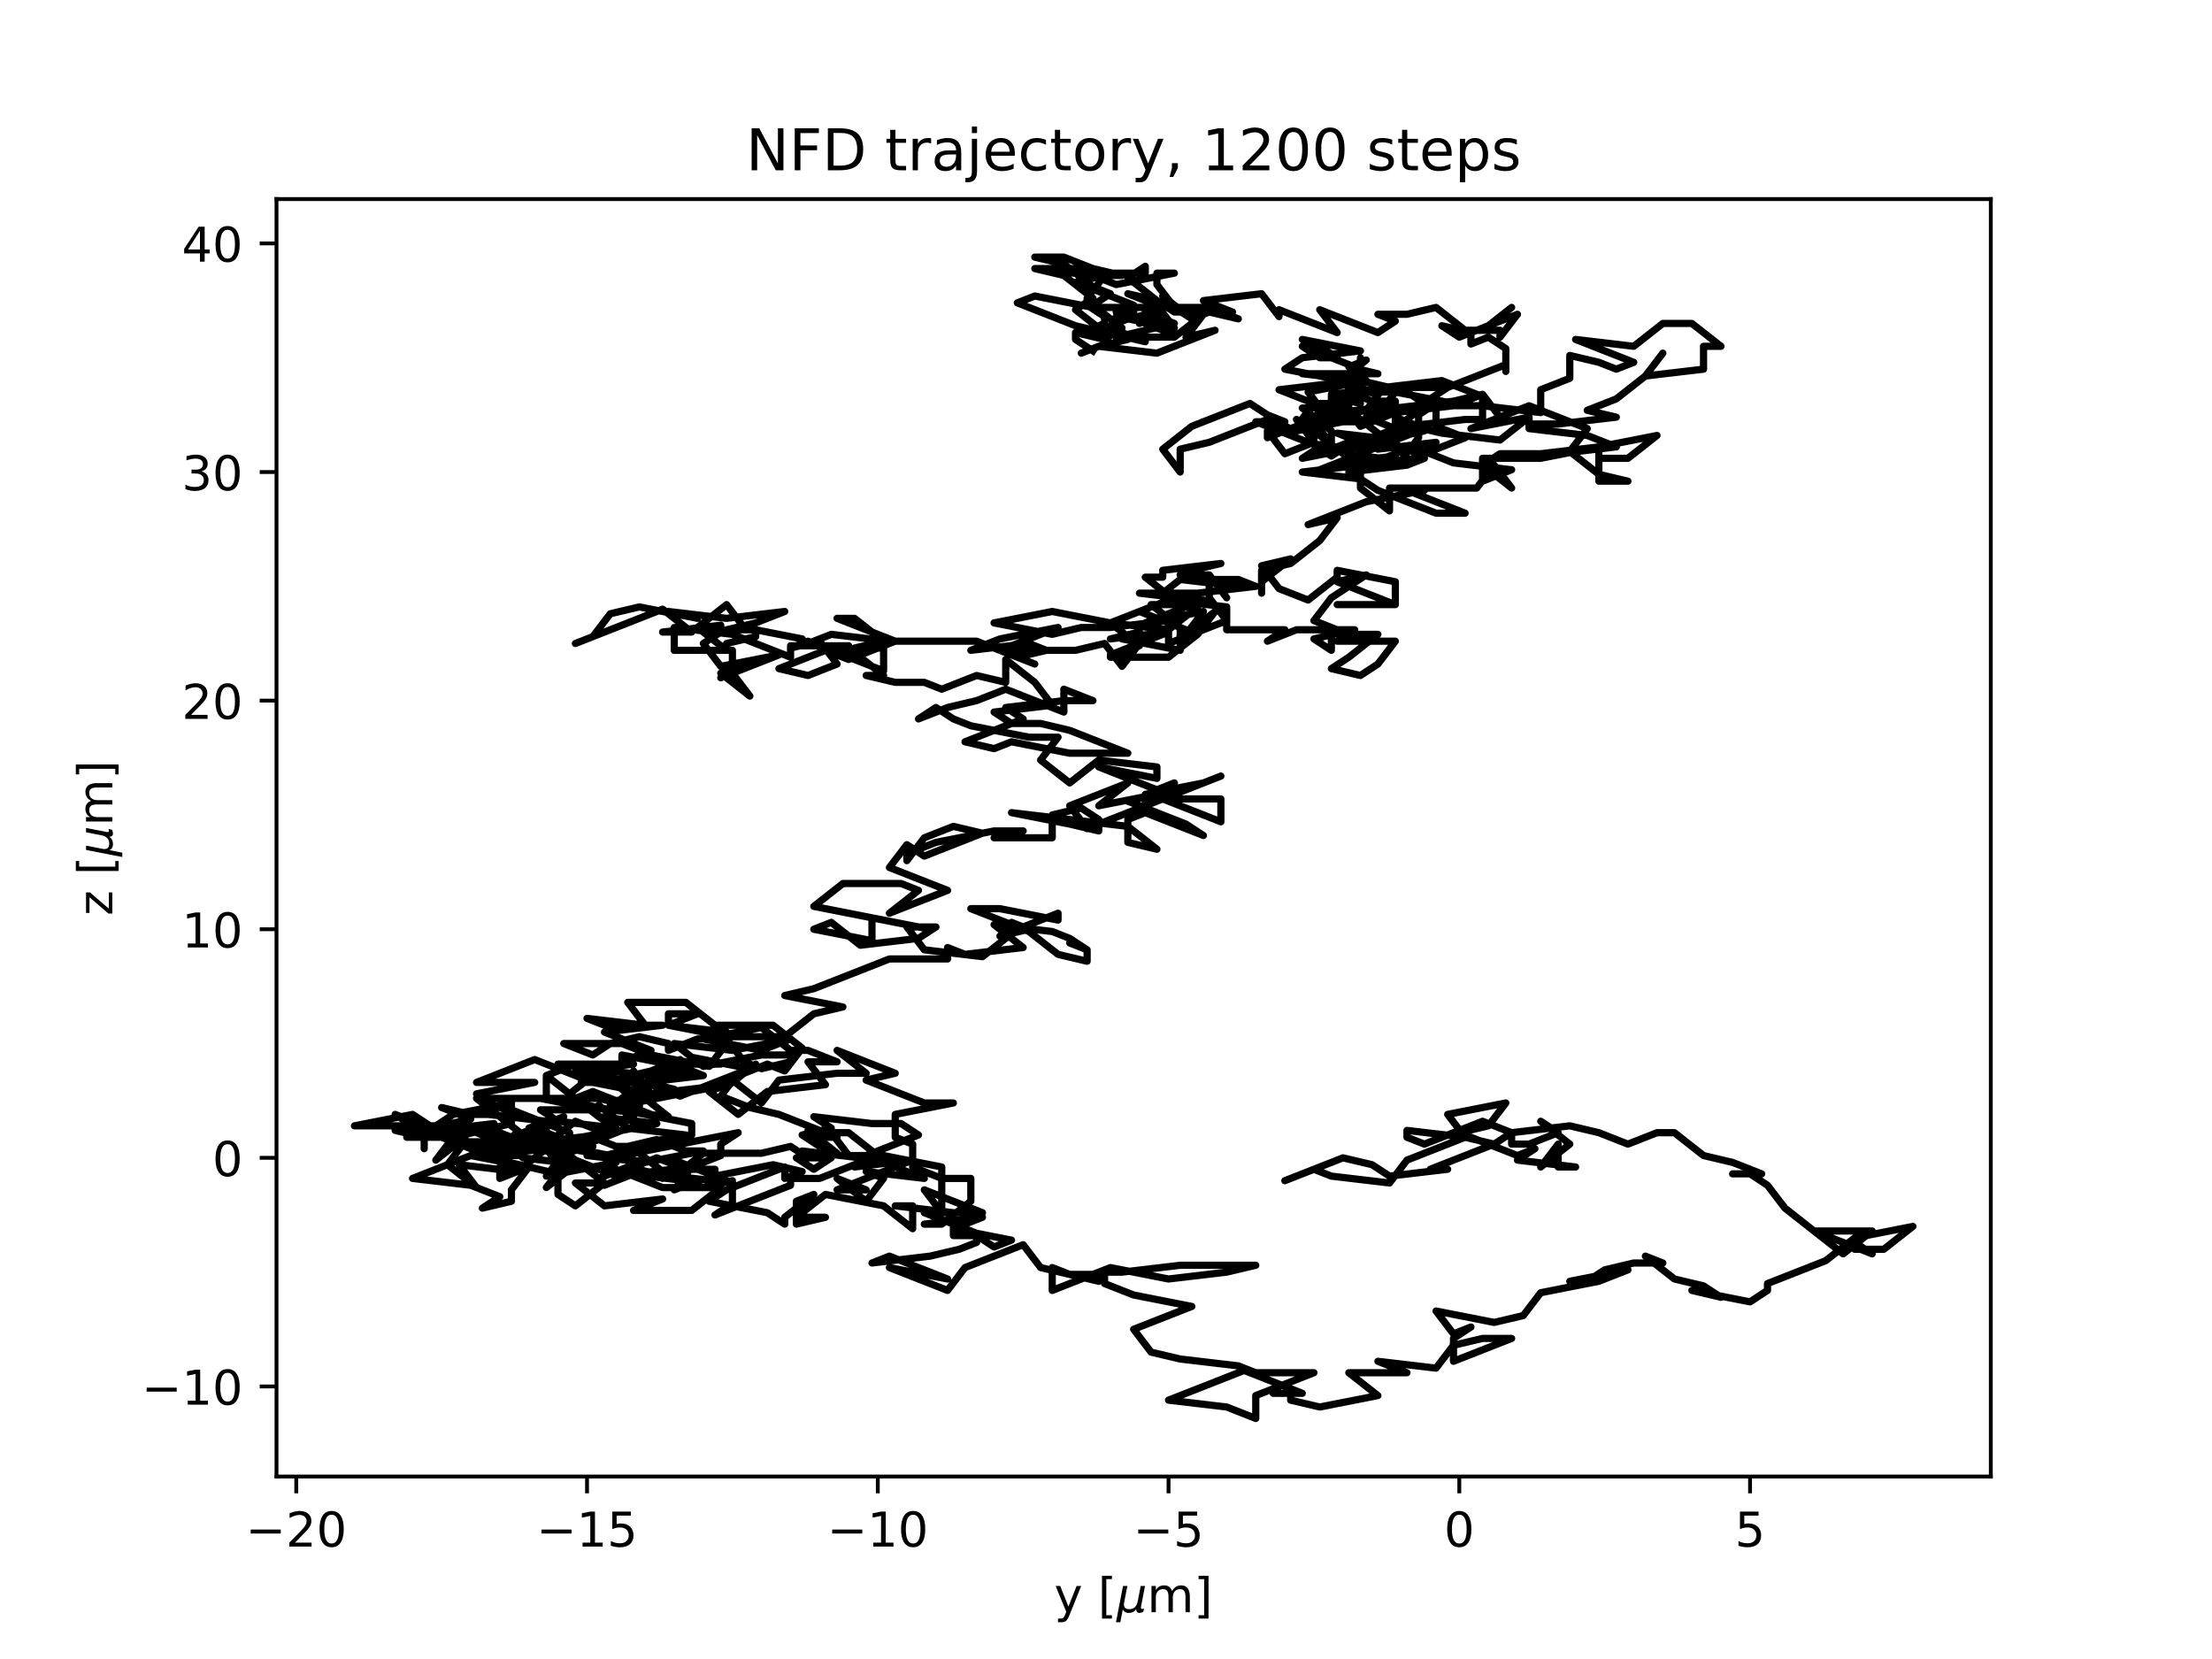 <?xml version="1.0" encoding="utf-8" standalone="no"?>
<!DOCTYPE svg PUBLIC "-//W3C//DTD SVG 1.1//EN"
  "http://www.w3.org/Graphics/SVG/1.1/DTD/svg11.dtd">
<!-- Created with matplotlib (https://matplotlib.org/) -->
<svg height="345.6pt" version="1.1" viewBox="0 0 460.8 345.6" width="460.8pt" xmlns="http://www.w3.org/2000/svg" xmlns:xlink="http://www.w3.org/1999/xlink">
 <defs>
  <style type="text/css">*{stroke-linecap:butt;stroke-linejoin:round;}</style>
 </defs>
 <g id="figure_1">
  <g id="patch_1">
   <path d="M 0 345.6 
L 460.8 345.6 
L 460.8 0 
L 0 0 
z
" style="fill:#ffffff;"/>
  </g>
  <g id="axes_1">
   <g id="patch_2">
    <path d="M 57.6 307.584 
L 414.72 307.584 
L 414.72 41.472 
L 57.6 41.472 
z
" style="fill:#ffffff;"/>
   </g>
   <g id="matplotlib.axis_1">
    <g id="xtick_1">
     <g id="line2d_1">
      <defs>
       <path d="M 0 0 
L 0 3.5 
" id="ma112eb4468" style="stroke:#000000;stroke-width:0.8;"/>
      </defs>
      <g>
       <use style="stroke:#000000;stroke-width:0.8;" x="61.719" xlink:href="#ma112eb4468" y="307.584"/>
      </g>
     </g>
     <g id="text_1">
      <!-- −20 -->
      <g transform="translate(51.166 322.182)scale(0.1 -0.1)">
       <defs>
        <path d="M 10.594 35.5 
L 73.188 35.5 
L 73.188 27.203 
L 10.594 27.203 
z
" id="DejaVuSans-8722"/>
        <path d="M 19.188 8.297 
L 53.609 8.297 
L 53.609 0 
L 7.328 0 
L 7.328 8.297 
Q 12.938 14.109 22.625 23.891 
Q 32.328 33.688 34.812 36.531 
Q 39.547 41.844 41.422 45.531 
Q 43.312 49.219 43.312 52.781 
Q 43.312 58.594 39.234 62.25 
Q 35.156 65.922 28.609 65.922 
Q 23.969 65.922 18.812 64.312 
Q 13.672 62.703 7.812 59.422 
L 7.812 69.391 
Q 13.766 71.781 18.938 73 
Q 24.125 74.219 28.422 74.219 
Q 39.75 74.219 46.484 68.547 
Q 53.219 62.891 53.219 53.422 
Q 53.219 48.922 51.531 44.891 
Q 49.859 40.875 45.406 35.406 
Q 44.188 33.984 37.641 27.219 
Q 31.109 20.453 19.188 8.297 
z
" id="DejaVuSans-50"/>
        <path d="M 31.781 66.406 
Q 24.172 66.406 20.328 58.906 
Q 16.5 51.422 16.5 36.375 
Q 16.5 21.391 20.328 13.891 
Q 24.172 6.391 31.781 6.391 
Q 39.453 6.391 43.281 13.891 
Q 47.125 21.391 47.125 36.375 
Q 47.125 51.422 43.281 58.906 
Q 39.453 66.406 31.781 66.406 
z
M 31.781 74.219 
Q 44.047 74.219 50.516 64.516 
Q 56.984 54.828 56.984 36.375 
Q 56.984 17.969 50.516 8.266 
Q 44.047 -1.422 31.781 -1.422 
Q 19.531 -1.422 13.062 8.266 
Q 6.594 17.969 6.594 36.375 
Q 6.594 54.828 13.062 64.516 
Q 19.531 74.219 31.781 74.219 
z
" id="DejaVuSans-48"/>
       </defs>
       <use xlink:href="#DejaVuSans-8722"/>
       <use x="83.789" xlink:href="#DejaVuSans-50"/>
       <use x="147.412" xlink:href="#DejaVuSans-48"/>
      </g>
     </g>
    </g>
    <g id="xtick_2">
     <g id="line2d_2">
      <g>
       <use style="stroke:#000000;stroke-width:0.8;" x="122.289" xlink:href="#ma112eb4468" y="307.584"/>
      </g>
     </g>
     <g id="text_2">
      <!-- −15 -->
      <g transform="translate(111.736 322.182)scale(0.1 -0.1)">
       <defs>
        <path d="M 12.406 8.297 
L 28.516 8.297 
L 28.516 63.922 
L 10.984 60.406 
L 10.984 69.391 
L 28.422 72.906 
L 38.281 72.906 
L 38.281 8.297 
L 54.391 8.297 
L 54.391 0 
L 12.406 0 
z
" id="DejaVuSans-49"/>
        <path d="M 10.797 72.906 
L 49.516 72.906 
L 49.516 64.594 
L 19.828 64.594 
L 19.828 46.734 
Q 21.969 47.469 24.109 47.828 
Q 26.266 48.188 28.422 48.188 
Q 40.625 48.188 47.75 41.5 
Q 54.891 34.812 54.891 23.391 
Q 54.891 11.625 47.562 5.094 
Q 40.234 -1.422 26.906 -1.422 
Q 22.312 -1.422 17.547 -0.641 
Q 12.797 0.141 7.719 1.703 
L 7.719 11.625 
Q 12.109 9.234 16.797 8.062 
Q 21.484 6.891 26.703 6.891 
Q 35.156 6.891 40.078 11.328 
Q 45.016 15.766 45.016 23.391 
Q 45.016 31 40.078 35.438 
Q 35.156 39.891 26.703 39.891 
Q 22.75 39.891 18.812 39.016 
Q 14.891 38.141 10.797 36.281 
z
" id="DejaVuSans-53"/>
       </defs>
       <use xlink:href="#DejaVuSans-8722"/>
       <use x="83.789" xlink:href="#DejaVuSans-49"/>
       <use x="147.412" xlink:href="#DejaVuSans-53"/>
      </g>
     </g>
    </g>
    <g id="xtick_3">
     <g id="line2d_3">
      <g>
       <use style="stroke:#000000;stroke-width:0.8;" x="182.859" xlink:href="#ma112eb4468" y="307.584"/>
      </g>
     </g>
     <g id="text_3">
      <!-- −10 -->
      <g transform="translate(172.306 322.182)scale(0.1 -0.1)">
       <use xlink:href="#DejaVuSans-8722"/>
       <use x="83.789" xlink:href="#DejaVuSans-49"/>
       <use x="147.412" xlink:href="#DejaVuSans-48"/>
      </g>
     </g>
    </g>
    <g id="xtick_4">
     <g id="line2d_4">
      <g>
       <use style="stroke:#000000;stroke-width:0.8;" x="243.428" xlink:href="#ma112eb4468" y="307.584"/>
      </g>
     </g>
     <g id="text_4">
      <!-- −5 -->
      <g transform="translate(236.057 322.182)scale(0.1 -0.1)">
       <use xlink:href="#DejaVuSans-8722"/>
       <use x="83.789" xlink:href="#DejaVuSans-53"/>
      </g>
     </g>
    </g>
    <g id="xtick_5">
     <g id="line2d_5">
      <g>
       <use style="stroke:#000000;stroke-width:0.8;" x="303.998" xlink:href="#ma112eb4468" y="307.584"/>
      </g>
     </g>
     <g id="text_5">
      <!-- 0 -->
      <g transform="translate(300.817 322.182)scale(0.1 -0.1)">
       <use xlink:href="#DejaVuSans-48"/>
      </g>
     </g>
    </g>
    <g id="xtick_6">
     <g id="line2d_6">
      <g>
       <use style="stroke:#000000;stroke-width:0.8;" x="364.568" xlink:href="#ma112eb4468" y="307.584"/>
      </g>
     </g>
     <g id="text_6">
      <!-- 5 -->
      <g transform="translate(361.387 322.182)scale(0.1 -0.1)">
       <use xlink:href="#DejaVuSans-53"/>
      </g>
     </g>
    </g>
    <g id="text_7">
     <!-- y [${\mu}$m] -->
     <g transform="translate(219.61 335.862)scale(0.1 -0.1)">
      <defs>
       <path d="M 32.172 -5.078 
Q 28.375 -14.844 24.75 -17.812 
Q 21.141 -20.797 15.094 -20.797 
L 7.906 -20.797 
L 7.906 -13.281 
L 13.188 -13.281 
Q 16.891 -13.281 18.938 -11.516 
Q 21 -9.766 23.484 -3.219 
L 25.094 0.875 
L 2.984 54.688 
L 12.5 54.688 
L 29.594 11.922 
L 46.688 54.688 
L 56.203 54.688 
z
" id="DejaVuSans-121"/>
       <path id="DejaVuSans-32"/>
       <path d="M 8.594 75.984 
L 29.297 75.984 
L 29.297 69 
L 17.578 69 
L 17.578 -6.203 
L 29.297 -6.203 
L 29.297 -13.188 
L 8.594 -13.188 
z
" id="DejaVuSans-91"/>
       <path d="M -1.312 -20.797 
L 13.375 54.688 
L 22.406 54.688 
L 15.766 20.656 
Q 15.578 19.625 15.422 18.359 
Q 15.281 17.094 15.281 15.828 
Q 15.281 11.281 18.141 8.828 
Q 21 6.391 26.312 6.391 
Q 33.547 6.391 37.984 10.484 
Q 42.438 14.594 44 22.797 
L 50.203 54.688 
L 59.188 54.688 
L 51.031 12.641 
Q 50.828 11.719 50.75 11.031 
Q 50.688 10.359 50.688 9.812 
Q 50.688 8.297 51.297 7.594 
Q 51.906 6.891 53.219 6.891 
Q 53.719 6.891 54.562 7.125 
Q 55.422 7.375 56.984 8.016 
L 55.609 0.781 
Q 53.469 -0.297 51.516 -0.859 
Q 49.562 -1.422 47.703 -1.422 
Q 44.484 -1.422 42.656 0.625 
Q 40.828 2.688 40.828 6.297 
Q 38.094 2.391 34.297 0.484 
Q 30.516 -1.422 25.391 -1.422 
Q 20.844 -1.422 17.453 0.672 
Q 14.062 2.781 12.984 6.203 
L 7.719 -20.797 
z
" id="DejaVuSans-Oblique-956"/>
       <path d="M 52 44.188 
Q 55.375 50.25 60.062 53.125 
Q 64.75 56 71.094 56 
Q 79.641 56 84.281 50.016 
Q 88.922 44.047 88.922 33.016 
L 88.922 0 
L 79.891 0 
L 79.891 32.719 
Q 79.891 40.578 77.094 44.375 
Q 74.312 48.188 68.609 48.188 
Q 61.625 48.188 57.562 43.547 
Q 53.516 38.922 53.516 30.906 
L 53.516 0 
L 44.484 0 
L 44.484 32.719 
Q 44.484 40.625 41.703 44.406 
Q 38.922 48.188 33.109 48.188 
Q 26.219 48.188 22.156 43.531 
Q 18.109 38.875 18.109 30.906 
L 18.109 0 
L 9.078 0 
L 9.078 54.688 
L 18.109 54.688 
L 18.109 46.188 
Q 21.188 51.219 25.484 53.609 
Q 29.781 56 35.688 56 
Q 41.656 56 45.828 52.969 
Q 50 49.953 52 44.188 
z
" id="DejaVuSans-109"/>
       <path d="M 30.422 75.984 
L 30.422 -13.188 
L 9.719 -13.188 
L 9.719 -6.203 
L 21.391 -6.203 
L 21.391 69 
L 9.719 69 
L 9.719 75.984 
z
" id="DejaVuSans-93"/>
      </defs>
      <use transform="translate(0 0.016)" xlink:href="#DejaVuSans-121"/>
      <use transform="translate(59.18 0.016)" xlink:href="#DejaVuSans-32"/>
      <use transform="translate(90.967 0.016)" xlink:href="#DejaVuSans-91"/>
      <use transform="translate(129.98 0.016)" xlink:href="#DejaVuSans-Oblique-956"/>
      <use transform="translate(193.604 0.016)" xlink:href="#DejaVuSans-109"/>
      <use transform="translate(291.016 0.016)" xlink:href="#DejaVuSans-93"/>
     </g>
    </g>
   </g>
   <g id="matplotlib.axis_2">
    <g id="ytick_1">
     <g id="line2d_7">
      <defs>
       <path d="M 0 0 
L -3.5 0 
" id="mf920c68a97" style="stroke:#000000;stroke-width:0.8;"/>
      </defs>
      <g>
       <use style="stroke:#000000;stroke-width:0.8;" x="57.6" xlink:href="#mf920c68a97" y="288.821"/>
      </g>
     </g>
     <g id="text_8">
      <!-- −10 -->
      <g transform="translate(29.495 292.62)scale(0.1 -0.1)">
       <use xlink:href="#DejaVuSans-8722"/>
       <use x="83.789" xlink:href="#DejaVuSans-49"/>
       <use x="147.412" xlink:href="#DejaVuSans-48"/>
      </g>
     </g>
    </g>
    <g id="ytick_2">
     <g id="line2d_8">
      <g>
       <use style="stroke:#000000;stroke-width:0.8;" x="57.6" xlink:href="#mf920c68a97" y="241.199"/>
      </g>
     </g>
     <g id="text_9">
      <!-- 0 -->
      <g transform="translate(44.237 244.998)scale(0.1 -0.1)">
       <use xlink:href="#DejaVuSans-48"/>
      </g>
     </g>
    </g>
    <g id="ytick_3">
     <g id="line2d_9">
      <g>
       <use style="stroke:#000000;stroke-width:0.8;" x="57.6" xlink:href="#mf920c68a97" y="193.577"/>
      </g>
     </g>
     <g id="text_10">
      <!-- 10 -->
      <g transform="translate(37.875 197.376)scale(0.1 -0.1)">
       <use xlink:href="#DejaVuSans-49"/>
       <use x="63.623" xlink:href="#DejaVuSans-48"/>
      </g>
     </g>
    </g>
    <g id="ytick_4">
     <g id="line2d_10">
      <g>
       <use style="stroke:#000000;stroke-width:0.8;" x="57.6" xlink:href="#mf920c68a97" y="145.955"/>
      </g>
     </g>
     <g id="text_11">
      <!-- 20 -->
      <g transform="translate(37.875 149.754)scale(0.1 -0.1)">
       <use xlink:href="#DejaVuSans-50"/>
       <use x="63.623" xlink:href="#DejaVuSans-48"/>
      </g>
     </g>
    </g>
    <g id="ytick_5">
     <g id="line2d_11">
      <g>
       <use style="stroke:#000000;stroke-width:0.8;" x="57.6" xlink:href="#mf920c68a97" y="98.333"/>
      </g>
     </g>
     <g id="text_12">
      <!-- 30 -->
      <g transform="translate(37.875 102.132)scale(0.1 -0.1)">
       <defs>
        <path d="M 40.578 39.312 
Q 47.656 37.797 51.625 33 
Q 55.609 28.219 55.609 21.188 
Q 55.609 10.406 48.188 4.484 
Q 40.766 -1.422 27.094 -1.422 
Q 22.516 -1.422 17.656 -0.516 
Q 12.797 0.391 7.625 2.203 
L 7.625 11.719 
Q 11.719 9.328 16.594 8.109 
Q 21.484 6.891 26.812 6.891 
Q 36.078 6.891 40.938 10.547 
Q 45.797 14.203 45.797 21.188 
Q 45.797 27.641 41.281 31.266 
Q 36.766 34.906 28.719 34.906 
L 20.219 34.906 
L 20.219 43.016 
L 29.109 43.016 
Q 36.375 43.016 40.234 45.922 
Q 44.094 48.828 44.094 54.297 
Q 44.094 59.906 40.109 62.906 
Q 36.141 65.922 28.719 65.922 
Q 24.656 65.922 20.016 65.031 
Q 15.375 64.156 9.812 62.312 
L 9.812 71.094 
Q 15.438 72.656 20.344 73.438 
Q 25.25 74.219 29.594 74.219 
Q 40.828 74.219 47.359 69.109 
Q 53.906 64.016 53.906 55.328 
Q 53.906 49.266 50.438 45.094 
Q 46.969 40.922 40.578 39.312 
z
" id="DejaVuSans-51"/>
       </defs>
       <use xlink:href="#DejaVuSans-51"/>
       <use x="63.623" xlink:href="#DejaVuSans-48"/>
      </g>
     </g>
    </g>
    <g id="ytick_6">
     <g id="line2d_12">
      <g>
       <use style="stroke:#000000;stroke-width:0.8;" x="57.6" xlink:href="#mf920c68a97" y="50.711"/>
      </g>
     </g>
     <g id="text_13">
      <!-- 40 -->
      <g transform="translate(37.875 54.51)scale(0.1 -0.1)">
       <defs>
        <path d="M 37.797 64.312 
L 12.891 25.391 
L 37.797 25.391 
z
M 35.203 72.906 
L 47.609 72.906 
L 47.609 25.391 
L 58.016 25.391 
L 58.016 17.188 
L 47.609 17.188 
L 47.609 0 
L 37.797 0 
L 37.797 17.188 
L 4.891 17.188 
L 4.891 26.703 
z
" id="DejaVuSans-52"/>
       </defs>
       <use xlink:href="#DejaVuSans-52"/>
       <use x="63.623" xlink:href="#DejaVuSans-48"/>
      </g>
     </g>
    </g>
    <g id="text_14">
     <!-- z [${\mu}$m] -->
     <g transform="translate(23.395 190.728)rotate(-90)scale(0.1 -0.1)">
      <defs>
       <path d="M 5.516 54.688 
L 48.188 54.688 
L 48.188 46.484 
L 14.406 7.172 
L 48.188 7.172 
L 48.188 0 
L 4.297 0 
L 4.297 8.203 
L 38.094 47.516 
L 5.516 47.516 
z
" id="DejaVuSans-122"/>
      </defs>
      <use transform="translate(0 0.016)" xlink:href="#DejaVuSans-122"/>
      <use transform="translate(52.49 0.016)" xlink:href="#DejaVuSans-32"/>
      <use transform="translate(84.277 0.016)" xlink:href="#DejaVuSans-91"/>
      <use transform="translate(123.291 0.016)" xlink:href="#DejaVuSans-Oblique-956"/>
      <use transform="translate(186.914 0.016)" xlink:href="#DejaVuSans-109"/>
      <use transform="translate(284.326 0.016)" xlink:href="#DejaVuSans-93"/>
     </g>
    </g>
   </g>
   <g id="line2d_13">
    <path clip-path="url(#p224f52c36b)" d="M 303.998 241.199 
L 310.055 238.818 
L 297.941 243.58 
L 301.575 243.58 
L 289.461 245.009 
L 285.827 242.628 
L 279.77 241.199 
L 267.656 245.961 
L 273.713 243.58 
L 277.348 245.009 
L 289.461 246.437 
L 293.096 241.675 
L 305.21 236.913 
L 293.096 235.484 
L 293.096 236.913 
L 296.73 238.342 
L 308.844 233.579 
L 314.901 235.96 
L 314.901 238.342 
L 318.535 238.342 
L 324.592 235.96 
L 320.958 233.579 
L 327.015 238.342 
L 320.958 243.104 
L 324.592 238.342 
L 324.592 243.104 
L 328.226 243.104 
L 316.112 241.675 
L 319.746 239.294 
L 316.112 240.723 
L 303.998 235.96 
L 310.055 234.532 
L 313.689 229.77 
L 301.575 232.151 
L 305.21 236.913 
L 311.267 238.342 
L 314.901 235.96 
L 327.015 234.532 
L 333.072 235.96 
L 339.129 238.342 
L 345.186 235.96 
L 348.82 235.96 
L 354.877 240.723 
L 360.934 242.151 
L 366.991 244.532 
L 360.934 244.532 
L 364.568 244.532 
L 368.202 246.914 
L 371.837 251.676 
L 383.951 261.2 
L 390.007 256.438 
L 377.894 256.438 
L 390.007 261.2 
L 386.373 258.819 
L 386.373 260.248 
L 392.43 260.248 
L 398.487 255.485 
L 386.373 257.867 
L 380.316 262.629 
L 368.202 267.391 
L 368.202 268.82 
L 364.568 271.201 
L 352.454 268.82 
L 358.511 270.248 
L 354.877 267.867 
L 348.82 266.439 
L 342.763 261.676 
L 346.397 263.105 
L 340.34 263.105 
L 334.283 264.534 
L 330.649 266.915 
L 327.015 266.915 
L 339.129 264.534 
L 333.072 266.915 
L 320.958 269.296 
L 317.324 274.058 
L 317.324 274.058 
L 311.267 275.487 
L 299.153 273.106 
L 302.787 277.868 
L 306.421 276.439 
L 302.787 278.82 
L 302.787 283.582 
L 314.901 278.82 
L 308.844 278.82 
L 302.787 280.249 
L 299.153 285.011 
L 287.039 283.582 
L 293.096 285.964 
L 280.982 285.964 
L 287.039 290.726 
L 274.925 293.107 
L 268.868 291.678 
L 268.868 290.25 
L 265.234 290.25 
L 271.291 290.25 
L 259.177 285.487 
L 243.428 291.678 
L 255.542 293.107 
L 261.599 295.488 
L 261.599 290.726 
L 273.713 285.964 
L 261.599 285.964 
L 257.965 284.535 
L 245.851 283.106 
L 239.794 281.678 
L 236.16 276.915 
L 248.274 272.153 
L 236.16 269.772 
L 230.103 267.391 
L 230.103 265.01 
L 233.737 265.01 
L 245.851 263.581 
L 261.599 263.581 
L 255.542 265.01 
L 243.428 266.439 
L 231.314 264.057 
L 219.2 268.82 
L 219.2 264.057 
L 222.835 265.486 
L 228.892 266.915 
L 228.892 265.486 
L 222.835 265.486 
L 216.778 264.057 
L 213.143 259.295 
L 201.029 264.057 
L 197.395 268.82 
L 185.281 264.057 
L 197.395 266.439 
L 185.281 261.676 
L 181.647 263.105 
L 193.761 261.676 
L 199.818 260.248 
L 203.452 258.819 
L 203.452 257.39 
L 207.086 259.771 
L 210.721 258.343 
L 198.607 255.962 
L 204.664 253.581 
L 192.55 255.009 
L 196.184 255.009 
L 202.241 250.247 
L 202.241 245.485 
L 196.184 245.485 
L 190.127 243.104 
L 190.127 238.342 
L 190.127 238.342 
L 186.493 236.913 
L 186.493 232.151 
L 186.493 232.151 
L 198.607 229.77 
L 192.55 229.77 
L 180.436 225.007 
L 186.493 223.579 
L 174.379 218.817 
L 180.436 223.579 
L 174.379 223.579 
L 162.265 225.007 
L 158.631 229.77 
L 152.574 225.007 
L 156.208 222.626 
L 144.094 220.245 
L 150.151 221.674 
L 140.46 221.674 
L 146.517 224.055 
L 134.403 225.484 
L 140.46 226.912 
L 128.346 229.293 
L 131.98 234.056 
L 131.98 231.674 
L 144.094 234.056 
L 144.094 236.437 
L 144.094 236.437 
L 131.98 238.818 
L 128.346 238.818 
L 124.711 237.389 
L 118.654 239.77 
L 130.768 235.008 
L 124.711 230.246 
L 130.768 235.008 
L 142.882 236.437 
L 130.768 238.818 
L 136.825 237.389 
L 142.882 239.77 
L 146.517 239.77 
L 134.403 242.151 
L 122.289 239.77 
L 128.346 242.151 
L 116.232 244.532 
L 110.175 243.104 
L 104.118 245.485 
L 104.118 243.104 
L 110.175 243.104 
L 106.54 247.866 
L 106.54 250.247 
L 100.483 251.676 
L 104.118 249.295 
L 98.061 246.914 
L 85.947 245.485 
L 98.061 240.723 
L 110.175 243.104 
L 104.118 241.675 
L 92.004 236.913 
L 98.061 235.484 
L 85.947 234.056 
L 82.313 235.484 
L 88.369 236.913 
L 88.369 239.294 
L 88.369 234.532 
L 92.004 235.96 
L 92.004 234.532 
L 104.118 235.96 
L 92.004 234.532 
L 98.061 233.103 
L 92.004 230.722 
L 98.061 232.151 
L 101.695 232.151 
L 113.809 233.579 
L 110.175 235.008 
L 116.232 239.77 
L 119.866 238.342 
L 107.752 235.96 
L 101.695 240.723 
L 113.809 239.294 
L 107.752 244.056 
L 95.638 242.628 
L 99.272 247.39 
L 93.215 242.628 
L 96.849 237.865 
L 102.906 237.865 
L 102.906 235.484 
L 115.02 240.246 
L 115.02 237.865 
L 121.077 242.628 
L 121.077 242.628 
L 108.963 241.199 
L 102.906 236.437 
L 102.906 234.056 
L 90.792 235.484 
L 84.735 235.484 
L 96.849 236.913 
L 90.792 241.675 
L 94.426 236.913 
L 106.54 234.056 
L 106.54 231.674 
L 102.906 230.246 
L 99.272 227.865 
L 111.386 225.484 
L 99.272 225.484 
L 111.386 220.721 
L 123.5 225.484 
L 135.614 227.865 
L 131.98 223.102 
L 131.98 225.484 
L 119.866 223.102 
L 131.98 221.674 
L 116.232 221.674 
L 119.866 221.674 
L 113.809 224.055 
L 113.809 228.817 
L 113.809 224.055 
L 119.866 228.817 
L 123.5 227.388 
L 135.614 232.151 
L 129.557 230.722 
L 133.191 230.722 
L 133.191 225.96 
L 127.134 230.722 
L 151.362 225.96 
L 147.728 227.388 
L 153.785 232.151 
L 159.842 227.388 
L 171.956 225.96 
L 168.322 221.198 
L 174.379 221.198 
L 168.322 218.817 
L 164.688 218.817 
L 158.631 214.054 
L 146.517 216.435 
L 158.631 218.817 
L 164.688 216.435 
L 152.574 218.817 
L 140.46 217.388 
L 146.517 222.15 
L 158.631 219.769 
L 164.688 219.769 
L 164.688 221.198 
L 158.631 222.626 
L 154.996 221.198 
L 151.362 216.435 
L 145.305 216.435 
L 139.248 218.817 
L 139.248 217.388 
L 133.191 215.959 
L 127.134 217.388 
L 123.5 219.769 
L 117.443 217.388 
L 129.557 217.388 
L 141.671 222.15 
L 129.557 219.769 
L 129.557 221.198 
L 135.614 218.817 
L 125.923 215.007 
L 138.037 213.578 
L 125.923 213.578 
L 122.289 212.149 
L 134.403 213.578 
L 130.768 208.816 
L 142.882 208.816 
L 142.882 208.816 
L 148.939 213.578 
L 161.053 213.578 
L 167.11 218.34 
L 163.476 223.102 
L 159.842 221.674 
L 153.785 224.055 
L 157.419 221.674 
L 151.362 226.436 
L 147.728 226.436 
L 135.614 227.865 
L 131.98 227.865 
L 138.037 223.102 
L 141.671 223.102 
L 135.614 223.102 
L 129.557 224.531 
L 135.614 225.96 
L 141.671 228.341 
L 153.785 223.579 
L 150.151 228.341 
L 156.208 230.722 
L 162.265 232.151 
L 174.379 236.913 
L 168.322 236.913 
L 168.322 235.484 
L 174.379 240.246 
L 170.745 238.818 
L 167.11 236.437 
L 173.167 235.008 
L 169.533 232.627 
L 181.647 234.056 
L 187.704 234.056 
L 191.338 236.437 
L 179.224 241.199 
L 167.11 239.77 
L 173.167 241.199 
L 169.533 243.58 
L 165.899 241.199 
L 171.956 241.199 
L 168.322 241.199 
L 164.688 238.818 
L 158.631 240.246 
L 146.517 240.246 
L 140.46 245.009 
L 152.574 246.437 
L 140.46 241.675 
L 144.094 246.437 
L 140.46 247.866 
L 144.094 243.104 
L 131.98 244.532 
L 125.923 246.914 
L 129.557 245.485 
L 113.809 239.294 
L 113.809 239.294 
L 117.443 244.056 
L 117.443 242.628 
L 113.809 247.39 
L 119.866 242.628 
L 116.232 244.056 
L 116.232 248.818 
L 119.866 251.199 
L 125.923 246.437 
L 119.866 246.437 
L 125.923 251.199 
L 138.037 249.771 
L 131.98 252.152 
L 144.094 252.152 
L 150.151 247.39 
L 138.037 247.39 
L 125.923 242.628 
L 113.809 245.009 
L 117.443 240.246 
L 123.5 238.818 
L 117.443 237.389 
L 111.386 235.008 
L 117.443 232.627 
L 101.695 238.818 
L 95.638 237.389 
L 101.695 239.77 
L 113.809 238.342 
L 101.695 236.913 
L 95.638 234.532 
L 89.581 234.532 
L 85.947 232.151 
L 73.833 234.532 
L 85.947 234.532 
L 82.313 232.151 
L 94.426 236.913 
L 84.735 236.913 
L 90.792 234.532 
L 94.426 232.151 
L 106.54 229.77 
L 106.54 231.198 
L 118.654 235.96 
L 118.654 240.723 
L 124.711 245.485 
L 130.768 243.104 
L 136.825 244.532 
L 142.882 244.532 
L 130.768 244.532 
L 142.882 245.961 
L 146.517 247.39 
L 152.574 245.961 
L 152.574 250.723 
L 148.939 253.104 
L 164.688 246.914 
L 164.688 245.485 
L 170.745 245.485 
L 182.859 240.723 
L 176.802 235.96 
L 173.167 235.96 
L 176.802 240.723 
L 180.436 240.723 
L 192.55 245.485 
L 180.436 244.056 
L 184.07 245.485 
L 180.436 250.247 
L 174.379 245.485 
L 180.436 247.866 
L 174.379 247.866 
L 190.127 241.675 
L 178.013 243.104 
L 184.07 240.723 
L 196.184 243.104 
L 196.184 252.628 
L 192.55 247.866 
L 204.664 252.628 
L 192.55 252.628 
L 204.664 257.39 
L 198.607 257.39 
L 198.607 252.628 
L 186.493 251.199 
L 190.127 251.199 
L 190.127 255.962 
L 184.07 251.199 
L 171.956 248.818 
L 165.899 253.581 
L 171.956 253.581 
L 165.899 255.009 
L 165.899 250.247 
L 165.899 250.247 
L 169.533 248.818 
L 163.476 253.581 
L 163.476 255.009 
L 159.842 252.628 
L 147.728 250.247 
L 151.362 247.866 
L 163.476 243.104 
L 163.476 245.485 
L 163.476 245.485 
L 167.11 244.056 
L 161.053 242.628 
L 148.939 245.009 
L 148.939 243.58 
L 142.882 243.58 
L 136.825 241.199 
L 130.768 243.58 
L 134.403 242.151 
L 122.289 240.723 
L 125.923 240.723 
L 131.98 239.294 
L 138.037 244.056 
L 138.037 245.485 
L 150.151 240.723 
L 150.151 238.342 
L 153.785 235.96 
L 129.557 240.723 
L 129.557 240.723 
L 125.923 240.723 
L 113.809 238.342 
L 119.866 233.579 
L 125.923 235.96 
L 113.809 238.342 
L 113.809 233.579 
L 110.175 235.96 
L 104.118 240.723 
L 107.752 240.723 
L 111.386 238.342 
L 99.272 228.817 
L 115.02 228.817 
L 127.134 231.198 
L 139.248 232.627 
L 133.191 227.865 
L 127.134 230.246 
L 130.768 230.246 
L 124.711 228.817 
L 112.597 228.817 
L 124.711 231.198 
L 112.597 231.198 
L 116.232 233.579 
L 128.346 235.008 
L 124.711 232.627 
L 128.346 234.056 
L 124.711 236.437 
L 118.654 237.865 
L 106.54 237.865 
L 112.597 237.865 
L 124.711 236.437 
L 136.825 234.056 
L 124.711 232.627 
L 118.654 227.865 
L 124.711 223.102 
L 130.768 227.865 
L 142.882 223.102 
L 139.248 224.531 
L 127.134 223.102 
L 121.077 225.484 
L 133.191 225.484 
L 129.557 225.484 
L 141.671 220.721 
L 141.671 222.15 
L 135.614 219.769 
L 147.728 222.15 
L 151.362 217.388 
L 151.362 215.007 
L 139.248 213.578 
L 139.248 211.197 
L 145.305 211.197 
L 139.248 213.578 
L 151.362 215.959 
L 163.476 215.959 
L 169.533 211.197 
L 175.59 209.768 
L 163.476 207.387 
L 169.533 205.959 
L 169.533 205.959 
L 185.281 199.768 
L 197.395 199.768 
L 197.395 197.387 
L 201.029 198.815 
L 213.143 197.387 
L 207.086 192.624 
L 219.2 194.053 
L 222.835 195.482 
L 226.469 197.863 
L 222.835 196.434 
L 226.469 197.863 
L 226.469 200.244 
L 220.412 198.815 
L 214.355 194.053 
L 202.241 189.291 
L 208.298 189.291 
L 220.412 191.672 
L 220.412 190.243 
L 208.298 195.005 
L 214.355 193.577 
L 210.721 192.148 
L 210.721 194.529 
L 204.664 199.291 
L 192.55 197.863 
L 188.915 193.101 
L 194.972 193.101 
L 191.338 195.482 
L 179.224 196.91 
L 173.167 192.148 
L 169.533 193.577 
L 181.647 195.958 
L 181.647 191.196 
L 193.761 193.577 
L 169.533 188.815 
L 175.59 184.052 
L 187.704 184.052 
L 191.338 185.481 
L 185.281 190.243 
L 197.395 185.481 
L 185.281 180.719 
L 188.915 175.957 
L 192.55 178.338 
L 204.664 173.576 
L 198.607 172.147 
L 192.55 174.528 
L 188.915 179.29 
L 188.915 177.862 
L 194.972 175.48 
L 207.086 173.099 
L 213.143 173.099 
L 207.086 174.528 
L 219.2 174.528 
L 219.2 169.766 
L 225.257 168.337 
L 228.892 170.718 
L 228.892 173.099 
L 222.835 171.671 
L 210.721 169.29 
L 234.949 172.147 
L 241.006 176.909 
L 234.949 175.48 
L 234.949 170.718 
L 238.583 169.29 
L 250.697 174.052 
L 247.063 171.671 
L 234.949 166.908 
L 234.949 166.908 
L 241.006 165.48 
L 228.892 167.861 
L 234.949 163.099 
L 222.835 167.861 
L 226.469 172.623 
L 242.217 166.432 
L 254.331 166.432 
L 254.331 171.194 
L 242.217 166.432 
L 254.331 161.67 
L 250.697 163.099 
L 238.583 165.48 
L 238.583 167.861 
L 244.64 163.099 
L 241.006 164.527 
L 228.892 159.765 
L 241.006 162.146 
L 241.006 159.765 
L 228.892 158.337 
L 222.835 163.099 
L 216.778 158.337 
L 220.412 153.574 
L 214.355 153.574 
L 202.241 151.193 
L 198.607 149.765 
L 194.972 147.383 
L 191.338 149.765 
L 197.395 147.383 
L 203.452 145.955 
L 209.509 143.574 
L 221.623 148.336 
L 221.623 143.574 
L 227.68 145.955 
L 221.623 145.955 
L 209.509 147.383 
L 213.143 149.765 
L 201.029 154.527 
L 207.086 155.955 
L 210.721 154.527 
L 222.835 156.908 
L 234.949 156.908 
L 222.835 152.146 
L 216.778 150.717 
L 210.721 150.717 
L 207.086 148.336 
L 219.2 146.907 
L 215.566 142.145 
L 209.509 137.383 
L 209.509 142.145 
L 209.509 142.145 
L 203.452 140.716 
L 196.184 143.574 
L 192.55 142.145 
L 192.55 142.145 
L 186.493 142.145 
L 180.436 140.716 
L 184.07 140.716 
L 178.013 135.954 
L 174.379 134.525 
L 162.265 139.288 
L 168.322 140.716 
L 174.379 138.335 
L 170.745 133.573 
L 164.688 135.002 
L 168.322 133.573 
L 184.07 139.764 
L 184.07 135.002 
L 178.013 135.002 
L 184.07 133.573 
L 178.013 128.811 
L 174.379 128.811 
L 186.493 133.573 
L 176.802 137.383 
L 173.167 135.954 
L 176.802 134.525 
L 164.688 134.525 
L 164.688 136.907 
L 152.574 132.144 
L 140.46 130.716 
L 140.46 135.478 
L 152.574 135.478 
L 152.574 140.24 
L 156.208 145.002 
L 150.151 140.24 
L 153.785 138.811 
L 150.151 141.193 
L 162.265 136.43 
L 150.151 138.811 
L 146.517 134.049 
L 150.151 131.668 
L 150.151 130.239 
L 138.037 131.668 
L 144.094 131.668 
L 138.037 126.906 
L 119.866 134.049 
L 123.5 132.621 
L 127.134 127.858 
L 133.191 126.43 
L 145.305 128.811 
L 139.248 127.382 
L 151.362 128.811 
L 163.476 127.382 
L 157.419 129.763 
L 151.362 131.192 
L 157.419 131.192 
L 157.419 132.621 
L 151.362 134.049 
L 151.362 135.478 
L 145.305 130.716 
L 151.362 125.954 
L 154.996 130.716 
L 167.11 133.097 
L 167.11 134.525 
L 173.167 132.144 
L 185.281 133.573 
L 203.452 133.573 
L 215.566 138.335 
L 211.932 136.907 
L 217.989 135.478 
L 214.355 134.049 
L 202.241 135.478 
L 208.298 133.097 
L 220.412 130.716 
L 220.412 130.716 
L 208.298 135.478 
L 224.046 135.478 
L 230.103 134.049 
L 233.737 138.811 
L 237.371 134.049 
L 231.314 136.43 
L 243.428 131.668 
L 243.428 134.049 
L 255.542 129.287 
L 251.908 124.525 
L 251.908 119.763 
L 255.542 124.525 
L 251.908 119.763 
L 245.851 119.763 
L 257.965 122.144 
L 245.851 120.715 
L 257.965 120.715 
L 261.599 122.144 
L 249.485 123.572 
L 237.371 123.572 
L 249.485 125.001 
L 249.485 126.43 
L 243.428 131.192 
L 231.314 129.763 
L 219.2 127.382 
L 207.086 129.763 
L 219.2 132.144 
L 225.257 130.716 
L 231.314 130.716 
L 243.428 129.287 
L 243.428 131.668 
L 231.314 133.097 
L 237.371 131.668 
L 233.737 133.097 
L 245.851 135.478 
L 245.851 130.716 
L 239.794 125.954 
L 245.851 125.954 
L 242.217 123.572 
L 248.274 118.81 
L 254.331 117.382 
L 242.217 118.81 
L 242.217 120.239 
L 238.583 120.239 
L 244.64 125.001 
L 250.697 125.001 
L 238.583 129.763 
L 250.697 127.382 
L 247.063 132.144 
L 253.12 127.382 
L 249.485 132.144 
L 237.371 127.382 
L 249.485 132.144 
L 243.428 136.907 
L 231.314 136.907 
L 237.371 134.525 
L 231.314 129.763 
L 243.428 125.001 
L 243.428 125.001 
L 255.542 126.43 
L 255.542 131.192 
L 267.656 131.192 
L 264.022 133.573 
L 270.079 131.192 
L 282.193 131.192 
L 278.559 133.573 
L 290.673 133.573 
L 287.039 138.335 
L 283.405 140.716 
L 277.348 139.288 
L 280.982 136.907 
L 280.982 136.907 
L 287.039 132.144 
L 280.982 132.144 
L 277.348 130.716 
L 277.348 135.478 
L 273.713 133.097 
L 279.77 131.668 
L 273.713 129.287 
L 277.348 124.525 
L 284.616 119.763 
L 278.559 121.191 
L 290.673 125.954 
L 278.559 125.954 
L 290.673 125.954 
L 290.673 121.191 
L 278.559 118.81 
L 278.559 120.239 
L 272.502 125.001 
L 266.445 122.62 
L 262.811 117.858 
L 268.868 116.429 
L 262.811 121.191 
L 262.811 123.572 
L 262.811 118.81 
L 268.868 117.382 
L 274.925 112.619 
L 278.559 107.857 
L 272.502 109.286 
L 284.616 104.524 
L 296.73 102.142 
L 293.096 102.142 
L 305.21 106.905 
L 299.153 106.905 
L 287.039 102.142 
L 283.405 99.761 
L 271.291 98.333 
L 283.405 96.904 
L 283.405 101.666 
L 289.461 106.428 
L 289.461 101.666 
L 307.632 101.666 
L 311.267 96.904 
L 314.901 101.666 
L 308.844 96.904 
L 312.478 94.523 
L 324.592 94.523 
L 336.706 93.094 
L 330.649 90.713 
L 318.535 89.285 
L 318.535 86.903 
L 306.421 89.285 
L 318.535 84.522 
L 330.649 89.285 
L 327.015 94.047 
L 333.072 98.809 
L 339.129 100.238 
L 333.072 100.238 
L 333.072 95.475 
L 339.129 95.475 
L 345.186 90.713 
L 333.072 93.094 
L 320.958 94.523 
L 333.072 93.094 
L 333.072 97.857 
L 333.072 93.094 
L 320.958 95.475 
L 308.844 95.475 
L 308.844 100.238 
L 314.901 97.857 
L 302.787 96.428 
L 296.73 94.047 
L 284.616 91.666 
L 290.673 89.285 
L 284.616 86.903 
L 290.673 84.522 
L 278.559 85.951 
L 266.445 81.189 
L 278.559 79.76 
L 284.616 74.998 
L 280.982 76.427 
L 287.039 77.855 
L 271.291 77.855 
L 283.405 79.284 
L 289.461 80.713 
L 277.348 82.141 
L 280.982 84.522 
L 280.982 79.76 
L 287.039 82.141 
L 280.982 80.713 
L 284.616 79.284 
L 272.502 81.665 
L 276.136 86.427 
L 264.022 91.189 
L 264.022 89.761 
L 267.656 94.523 
L 267.656 94.523 
L 273.713 92.142 
L 270.079 87.38 
L 273.713 89.761 
L 279.77 94.523 
L 291.884 95.952 
L 295.518 91.189 
L 295.518 86.427 
L 299.153 84.046 
L 299.153 88.808 
L 305.21 91.189 
L 293.096 95.952 
L 280.982 98.333 
L 293.096 96.904 
L 280.982 98.333 
L 293.096 93.571 
L 296.73 94.999 
L 287.039 91.189 
L 293.096 88.808 
L 305.21 87.38 
L 308.844 87.38 
L 308.844 82.617 
L 300.364 79.284 
L 288.25 80.713 
L 284.616 85.475 
L 272.502 87.856 
L 278.559 83.094 
L 282.193 87.856 
L 278.559 87.856 
L 282.193 86.427 
L 288.25 91.189 
L 294.307 88.808 
L 300.364 90.237 
L 312.478 91.666 
L 318.535 86.903 
L 318.535 88.332 
L 324.592 88.332 
L 336.706 86.903 
L 330.649 85.475 
L 330.649 85.475 
L 336.706 83.094 
L 342.763 78.331 
L 346.397 73.569 
L 342.763 78.331 
L 354.877 76.903 
L 354.877 72.141 
L 358.511 72.141 
L 352.454 67.378 
L 346.397 67.378 
L 340.34 72.141 
L 328.226 70.712 
L 340.34 75.474 
L 336.706 76.903 
L 333.072 75.474 
L 327.015 74.045 
L 327.015 78.808 
L 320.958 81.189 
L 320.958 85.951 
L 308.844 84.522 
L 296.73 84.522 
L 290.673 89.285 
L 287.039 91.666 
L 290.673 93.094 
L 290.673 91.666 
L 296.73 89.285 
L 284.616 94.047 
L 296.73 89.285 
L 290.673 86.903 
L 290.673 88.332 
L 290.673 83.57 
L 287.039 83.57 
L 290.673 84.999 
L 302.787 83.57 
L 308.844 82.141 
L 312.478 86.903 
L 308.844 82.141 
L 302.787 84.522 
L 290.673 85.951 
L 283.405 88.808 
L 287.039 84.046 
L 287.039 86.427 
L 290.673 81.665 
L 302.787 84.046 
L 296.73 84.046 
L 293.096 81.665 
L 280.982 81.665 
L 277.348 86.427 
L 280.982 81.665 
L 287.039 84.046 
L 283.405 88.808 
L 279.77 84.046 
L 273.713 84.046 
L 270.079 88.808 
L 282.193 87.38 
L 270.079 89.761 
L 264.022 87.38 
L 251.908 92.142 
L 245.851 93.571 
L 245.851 98.333 
L 242.217 93.571 
L 248.274 88.808 
L 260.388 84.046 
L 264.022 86.427 
L 267.656 87.856 
L 261.599 87.856 
L 273.713 92.618 
L 273.713 87.856 
L 277.348 92.618 
L 273.713 92.618 
L 277.348 94.999 
L 280.982 92.618 
L 284.616 92.618 
L 278.559 90.237 
L 290.673 91.666 
L 278.559 96.428 
L 290.673 94.999 
L 287.039 96.428 
L 274.925 97.857 
L 287.039 93.094 
L 283.405 93.094 
L 271.291 95.475 
L 274.925 93.094 
L 284.616 93.094 
L 296.73 88.332 
L 296.73 88.332 
L 296.73 89.761 
L 290.673 91.189 
L 287.039 93.571 
L 299.153 92.142 
L 293.096 96.904 
L 296.73 95.475 
L 293.096 96.904 
L 280.982 96.904 
L 280.982 90.713 
L 280.982 92.142 
L 277.348 93.571 
L 277.348 89.761 
L 271.291 84.999 
L 277.348 84.999 
L 277.348 82.617 
L 283.405 84.046 
L 279.77 79.284 
L 267.656 76.903 
L 271.291 74.522 
L 283.405 73.093 
L 271.291 70.712 
L 274.925 72.141 
L 278.559 74.522 
L 274.925 74.522 
L 271.291 72.141 
L 283.405 76.903 
L 283.405 74.522 
L 283.405 79.284 
L 283.405 79.284 
L 289.461 80.713 
L 301.575 80.713 
L 297.941 83.094 
L 301.575 80.713 
L 313.689 75.95 
L 313.689 77.379 
L 313.689 72.617 
L 310.055 70.236 
L 306.421 71.664 
L 306.421 69.283 
L 300.364 67.855 
L 303.998 70.236 
L 316.112 65.474 
L 312.478 70.236 
L 312.478 68.807 
L 308.844 68.807 
L 314.901 64.045 
L 308.844 68.807 
L 305.21 68.807 
L 299.153 64.045 
L 293.096 65.474 
L 287.039 65.474 
L 290.673 66.902 
L 287.039 69.283 
L 274.925 64.521 
L 278.559 69.283 
L 266.445 64.521 
L 266.445 65.95 
L 262.811 61.188 
L 250.697 62.616 
L 256.754 64.997 
L 244.64 64.997 
L 241.006 62.616 
L 237.371 67.378 
L 241.006 64.997 
L 234.949 66.426 
L 231.314 67.855 
L 231.314 69.283 
L 234.949 70.712 
L 228.892 72.141 
L 225.257 73.569 
L 228.892 72.141 
L 241.006 73.569 
L 253.12 68.807 
L 247.063 70.236 
L 250.697 65.474 
L 244.64 70.236 
L 232.526 70.236 
L 244.64 67.378 
L 238.583 64.997 
L 244.64 69.759 
L 232.526 64.997 
L 236.16 64.997 
L 232.526 67.378 
L 232.526 69.759 
L 238.583 71.188 
L 232.526 68.807 
L 226.469 68.807 
L 230.103 67.378 
L 230.103 65.95 
L 226.469 63.569 
L 226.469 62.14 
L 230.103 57.378 
L 224.046 58.806 
L 236.16 63.569 
L 232.526 65.95 
L 244.64 68.331 
L 241.006 63.569 
L 234.949 61.188 
L 241.006 62.616 
L 234.949 57.854 
L 238.583 55.473 
L 238.583 56.902 
L 226.469 56.902 
L 232.526 59.283 
L 244.64 56.902 
L 241.006 56.902 
L 241.006 59.283 
L 244.64 64.045 
L 248.274 66.426 
L 242.217 61.664 
L 248.274 66.426 
L 251.908 64.997 
L 251.908 64.997 
L 257.965 66.426 
L 251.908 64.045 
L 227.68 64.045 
L 215.566 61.664 
L 211.932 63.092 
L 224.046 67.855 
L 230.103 69.283 
L 224.046 64.521 
L 227.68 62.14 
L 221.623 57.378 
L 215.566 55.949 
L 227.68 55.949 
L 215.566 55.949 
L 227.68 57.378 
L 233.737 57.378 
L 227.68 55.949 
L 221.623 53.568 
L 215.566 53.568 
L 221.623 54.997 
L 227.68 59.759 
L 231.314 61.188 
L 227.68 63.569 
L 233.737 68.331 
L 230.103 70.712 
L 224.046 69.283 
L 224.046 70.712 
L 227.68 73.093 
L 227.68 73.093 
" style="fill:none;stroke:#000000;stroke-linecap:square;stroke-width:1.5;"/>
   </g>
   <g id="patch_3">
    <path d="M 57.6 307.584 
L 57.6 41.472 
" style="fill:none;stroke:#000000;stroke-linecap:square;stroke-linejoin:miter;stroke-width:0.8;"/>
   </g>
   <g id="patch_4">
    <path d="M 414.72 307.584 
L 414.72 41.472 
" style="fill:none;stroke:#000000;stroke-linecap:square;stroke-linejoin:miter;stroke-width:0.8;"/>
   </g>
   <g id="patch_5">
    <path d="M 57.6 307.584 
L 414.72 307.584 
" style="fill:none;stroke:#000000;stroke-linecap:square;stroke-linejoin:miter;stroke-width:0.8;"/>
   </g>
   <g id="patch_6">
    <path d="M 57.6 41.472 
L 414.72 41.472 
" style="fill:none;stroke:#000000;stroke-linecap:square;stroke-linejoin:miter;stroke-width:0.8;"/>
   </g>
   <g id="text_15">
    <!-- NFD trajectory, 1200 steps -->
    <g transform="translate(155.404 35.472)scale(0.12 -0.12)">
     <defs>
      <path d="M 9.812 72.906 
L 23.094 72.906 
L 55.422 11.922 
L 55.422 72.906 
L 64.984 72.906 
L 64.984 0 
L 51.703 0 
L 19.391 60.984 
L 19.391 0 
L 9.812 0 
z
" id="DejaVuSans-78"/>
      <path d="M 9.812 72.906 
L 51.703 72.906 
L 51.703 64.594 
L 19.672 64.594 
L 19.672 43.109 
L 48.578 43.109 
L 48.578 34.812 
L 19.672 34.812 
L 19.672 0 
L 9.812 0 
z
" id="DejaVuSans-70"/>
      <path d="M 19.672 64.797 
L 19.672 8.109 
L 31.594 8.109 
Q 46.688 8.109 53.688 14.938 
Q 60.688 21.781 60.688 36.531 
Q 60.688 51.172 53.688 57.984 
Q 46.688 64.797 31.594 64.797 
z
M 9.812 72.906 
L 30.078 72.906 
Q 51.266 72.906 61.172 64.094 
Q 71.094 55.281 71.094 36.531 
Q 71.094 17.672 61.125 8.828 
Q 51.172 0 30.078 0 
L 9.812 0 
z
" id="DejaVuSans-68"/>
      <path d="M 18.312 70.219 
L 18.312 54.688 
L 36.812 54.688 
L 36.812 47.703 
L 18.312 47.703 
L 18.312 18.016 
Q 18.312 11.328 20.141 9.422 
Q 21.969 7.516 27.594 7.516 
L 36.812 7.516 
L 36.812 0 
L 27.594 0 
Q 17.188 0 13.234 3.875 
Q 9.281 7.766 9.281 18.016 
L 9.281 47.703 
L 2.688 47.703 
L 2.688 54.688 
L 9.281 54.688 
L 9.281 70.219 
z
" id="DejaVuSans-116"/>
      <path d="M 41.109 46.297 
Q 39.594 47.172 37.812 47.578 
Q 36.031 48 33.891 48 
Q 26.266 48 22.188 43.047 
Q 18.109 38.094 18.109 28.812 
L 18.109 0 
L 9.078 0 
L 9.078 54.688 
L 18.109 54.688 
L 18.109 46.188 
Q 20.953 51.172 25.484 53.578 
Q 30.031 56 36.531 56 
Q 37.453 56 38.578 55.875 
Q 39.703 55.766 41.062 55.516 
z
" id="DejaVuSans-114"/>
      <path d="M 34.281 27.484 
Q 23.391 27.484 19.188 25 
Q 14.984 22.516 14.984 16.5 
Q 14.984 11.719 18.141 8.906 
Q 21.297 6.109 26.703 6.109 
Q 34.188 6.109 38.703 11.406 
Q 43.219 16.703 43.219 25.484 
L 43.219 27.484 
z
M 52.203 31.203 
L 52.203 0 
L 43.219 0 
L 43.219 8.297 
Q 40.141 3.328 35.547 0.953 
Q 30.953 -1.422 24.312 -1.422 
Q 15.922 -1.422 10.953 3.297 
Q 6 8.016 6 15.922 
Q 6 25.141 12.172 29.828 
Q 18.359 34.516 30.609 34.516 
L 43.219 34.516 
L 43.219 35.406 
Q 43.219 41.609 39.141 45 
Q 35.062 48.391 27.688 48.391 
Q 23 48.391 18.547 47.266 
Q 14.109 46.141 10.016 43.891 
L 10.016 52.203 
Q 14.938 54.109 19.578 55.047 
Q 24.219 56 28.609 56 
Q 40.484 56 46.344 49.844 
Q 52.203 43.703 52.203 31.203 
z
" id="DejaVuSans-97"/>
      <path d="M 9.422 54.688 
L 18.406 54.688 
L 18.406 -0.984 
Q 18.406 -11.422 14.422 -16.109 
Q 10.453 -20.797 1.609 -20.797 
L -1.812 -20.797 
L -1.812 -13.188 
L 0.594 -13.188 
Q 5.719 -13.188 7.562 -10.812 
Q 9.422 -8.453 9.422 -0.984 
z
M 9.422 75.984 
L 18.406 75.984 
L 18.406 64.594 
L 9.422 64.594 
z
" id="DejaVuSans-106"/>
      <path d="M 56.203 29.594 
L 56.203 25.203 
L 14.891 25.203 
Q 15.484 15.922 20.484 11.062 
Q 25.484 6.203 34.422 6.203 
Q 39.594 6.203 44.453 7.469 
Q 49.312 8.734 54.109 11.281 
L 54.109 2.781 
Q 49.266 0.734 44.188 -0.344 
Q 39.109 -1.422 33.891 -1.422 
Q 20.797 -1.422 13.156 6.188 
Q 5.516 13.812 5.516 26.812 
Q 5.516 40.234 12.766 48.109 
Q 20.016 56 32.328 56 
Q 43.359 56 49.781 48.891 
Q 56.203 41.797 56.203 29.594 
z
M 47.219 32.234 
Q 47.125 39.594 43.094 43.984 
Q 39.062 48.391 32.422 48.391 
Q 24.906 48.391 20.391 44.141 
Q 15.875 39.891 15.188 32.172 
z
" id="DejaVuSans-101"/>
      <path d="M 48.781 52.594 
L 48.781 44.188 
Q 44.969 46.297 41.141 47.344 
Q 37.312 48.391 33.406 48.391 
Q 24.656 48.391 19.812 42.844 
Q 14.984 37.312 14.984 27.297 
Q 14.984 17.281 19.812 11.734 
Q 24.656 6.203 33.406 6.203 
Q 37.312 6.203 41.141 7.25 
Q 44.969 8.297 48.781 10.406 
L 48.781 2.094 
Q 45.016 0.344 40.984 -0.531 
Q 36.969 -1.422 32.422 -1.422 
Q 20.062 -1.422 12.781 6.344 
Q 5.516 14.109 5.516 27.297 
Q 5.516 40.672 12.859 48.328 
Q 20.219 56 33.016 56 
Q 37.156 56 41.109 55.141 
Q 45.062 54.297 48.781 52.594 
z
" id="DejaVuSans-99"/>
      <path d="M 30.609 48.391 
Q 23.391 48.391 19.188 42.75 
Q 14.984 37.109 14.984 27.297 
Q 14.984 17.484 19.156 11.844 
Q 23.344 6.203 30.609 6.203 
Q 37.797 6.203 41.984 11.859 
Q 46.188 17.531 46.188 27.297 
Q 46.188 37.016 41.984 42.703 
Q 37.797 48.391 30.609 48.391 
z
M 30.609 56 
Q 42.328 56 49.016 48.375 
Q 55.719 40.766 55.719 27.297 
Q 55.719 13.875 49.016 6.219 
Q 42.328 -1.422 30.609 -1.422 
Q 18.844 -1.422 12.172 6.219 
Q 5.516 13.875 5.516 27.297 
Q 5.516 40.766 12.172 48.375 
Q 18.844 56 30.609 56 
z
" id="DejaVuSans-111"/>
      <path d="M 11.719 12.406 
L 22.016 12.406 
L 22.016 4 
L 14.016 -11.625 
L 7.719 -11.625 
L 11.719 4 
z
" id="DejaVuSans-44"/>
      <path d="M 44.281 53.078 
L 44.281 44.578 
Q 40.484 46.531 36.375 47.5 
Q 32.281 48.484 27.875 48.484 
Q 21.188 48.484 17.844 46.438 
Q 14.5 44.391 14.5 40.281 
Q 14.5 37.156 16.891 35.375 
Q 19.281 33.594 26.516 31.984 
L 29.594 31.297 
Q 39.156 29.25 43.188 25.516 
Q 47.219 21.781 47.219 15.094 
Q 47.219 7.469 41.188 3.016 
Q 35.156 -1.422 24.609 -1.422 
Q 20.219 -1.422 15.453 -0.562 
Q 10.688 0.297 5.422 2 
L 5.422 11.281 
Q 10.406 8.688 15.234 7.391 
Q 20.062 6.109 24.812 6.109 
Q 31.156 6.109 34.562 8.281 
Q 37.984 10.453 37.984 14.406 
Q 37.984 18.062 35.516 20.016 
Q 33.062 21.969 24.703 23.781 
L 21.578 24.516 
Q 13.234 26.266 9.516 29.906 
Q 5.812 33.547 5.812 39.891 
Q 5.812 47.609 11.281 51.797 
Q 16.75 56 26.812 56 
Q 31.781 56 36.172 55.266 
Q 40.578 54.547 44.281 53.078 
z
" id="DejaVuSans-115"/>
      <path d="M 18.109 8.203 
L 18.109 -20.797 
L 9.078 -20.797 
L 9.078 54.688 
L 18.109 54.688 
L 18.109 46.391 
Q 20.953 51.266 25.266 53.625 
Q 29.594 56 35.594 56 
Q 45.562 56 51.781 48.094 
Q 58.016 40.188 58.016 27.297 
Q 58.016 14.406 51.781 6.484 
Q 45.562 -1.422 35.594 -1.422 
Q 29.594 -1.422 25.266 0.953 
Q 20.953 3.328 18.109 8.203 
z
M 48.688 27.297 
Q 48.688 37.203 44.609 42.844 
Q 40.531 48.484 33.406 48.484 
Q 26.266 48.484 22.188 42.844 
Q 18.109 37.203 18.109 27.297 
Q 18.109 17.391 22.188 11.75 
Q 26.266 6.109 33.406 6.109 
Q 40.531 6.109 44.609 11.75 
Q 48.688 17.391 48.688 27.297 
z
" id="DejaVuSans-112"/>
     </defs>
     <use xlink:href="#DejaVuSans-78"/>
     <use x="74.805" xlink:href="#DejaVuSans-70"/>
     <use x="132.324" xlink:href="#DejaVuSans-68"/>
     <use x="209.326" xlink:href="#DejaVuSans-32"/>
     <use x="241.113" xlink:href="#DejaVuSans-116"/>
     <use x="280.322" xlink:href="#DejaVuSans-114"/>
     <use x="321.436" xlink:href="#DejaVuSans-97"/>
     <use x="382.715" xlink:href="#DejaVuSans-106"/>
     <use x="410.498" xlink:href="#DejaVuSans-101"/>
     <use x="472.021" xlink:href="#DejaVuSans-99"/>
     <use x="527.002" xlink:href="#DejaVuSans-116"/>
     <use x="566.211" xlink:href="#DejaVuSans-111"/>
     <use x="627.393" xlink:href="#DejaVuSans-114"/>
     <use x="668.506" xlink:href="#DejaVuSans-121"/>
     <use x="727.686" xlink:href="#DejaVuSans-44"/>
     <use x="759.473" xlink:href="#DejaVuSans-32"/>
     <use x="791.26" xlink:href="#DejaVuSans-49"/>
     <use x="854.883" xlink:href="#DejaVuSans-50"/>
     <use x="918.506" xlink:href="#DejaVuSans-48"/>
     <use x="982.129" xlink:href="#DejaVuSans-48"/>
     <use x="1045.752" xlink:href="#DejaVuSans-32"/>
     <use x="1077.539" xlink:href="#DejaVuSans-115"/>
     <use x="1129.639" xlink:href="#DejaVuSans-116"/>
     <use x="1168.848" xlink:href="#DejaVuSans-101"/>
     <use x="1230.371" xlink:href="#DejaVuSans-112"/>
     <use x="1293.848" xlink:href="#DejaVuSans-115"/>
    </g>
   </g>
  </g>
 </g>
 <defs>
  <clipPath id="p224f52c36b">
   <rect height="266.112" width="357.12" x="57.6" y="41.472"/>
  </clipPath>
 </defs>
</svg>
